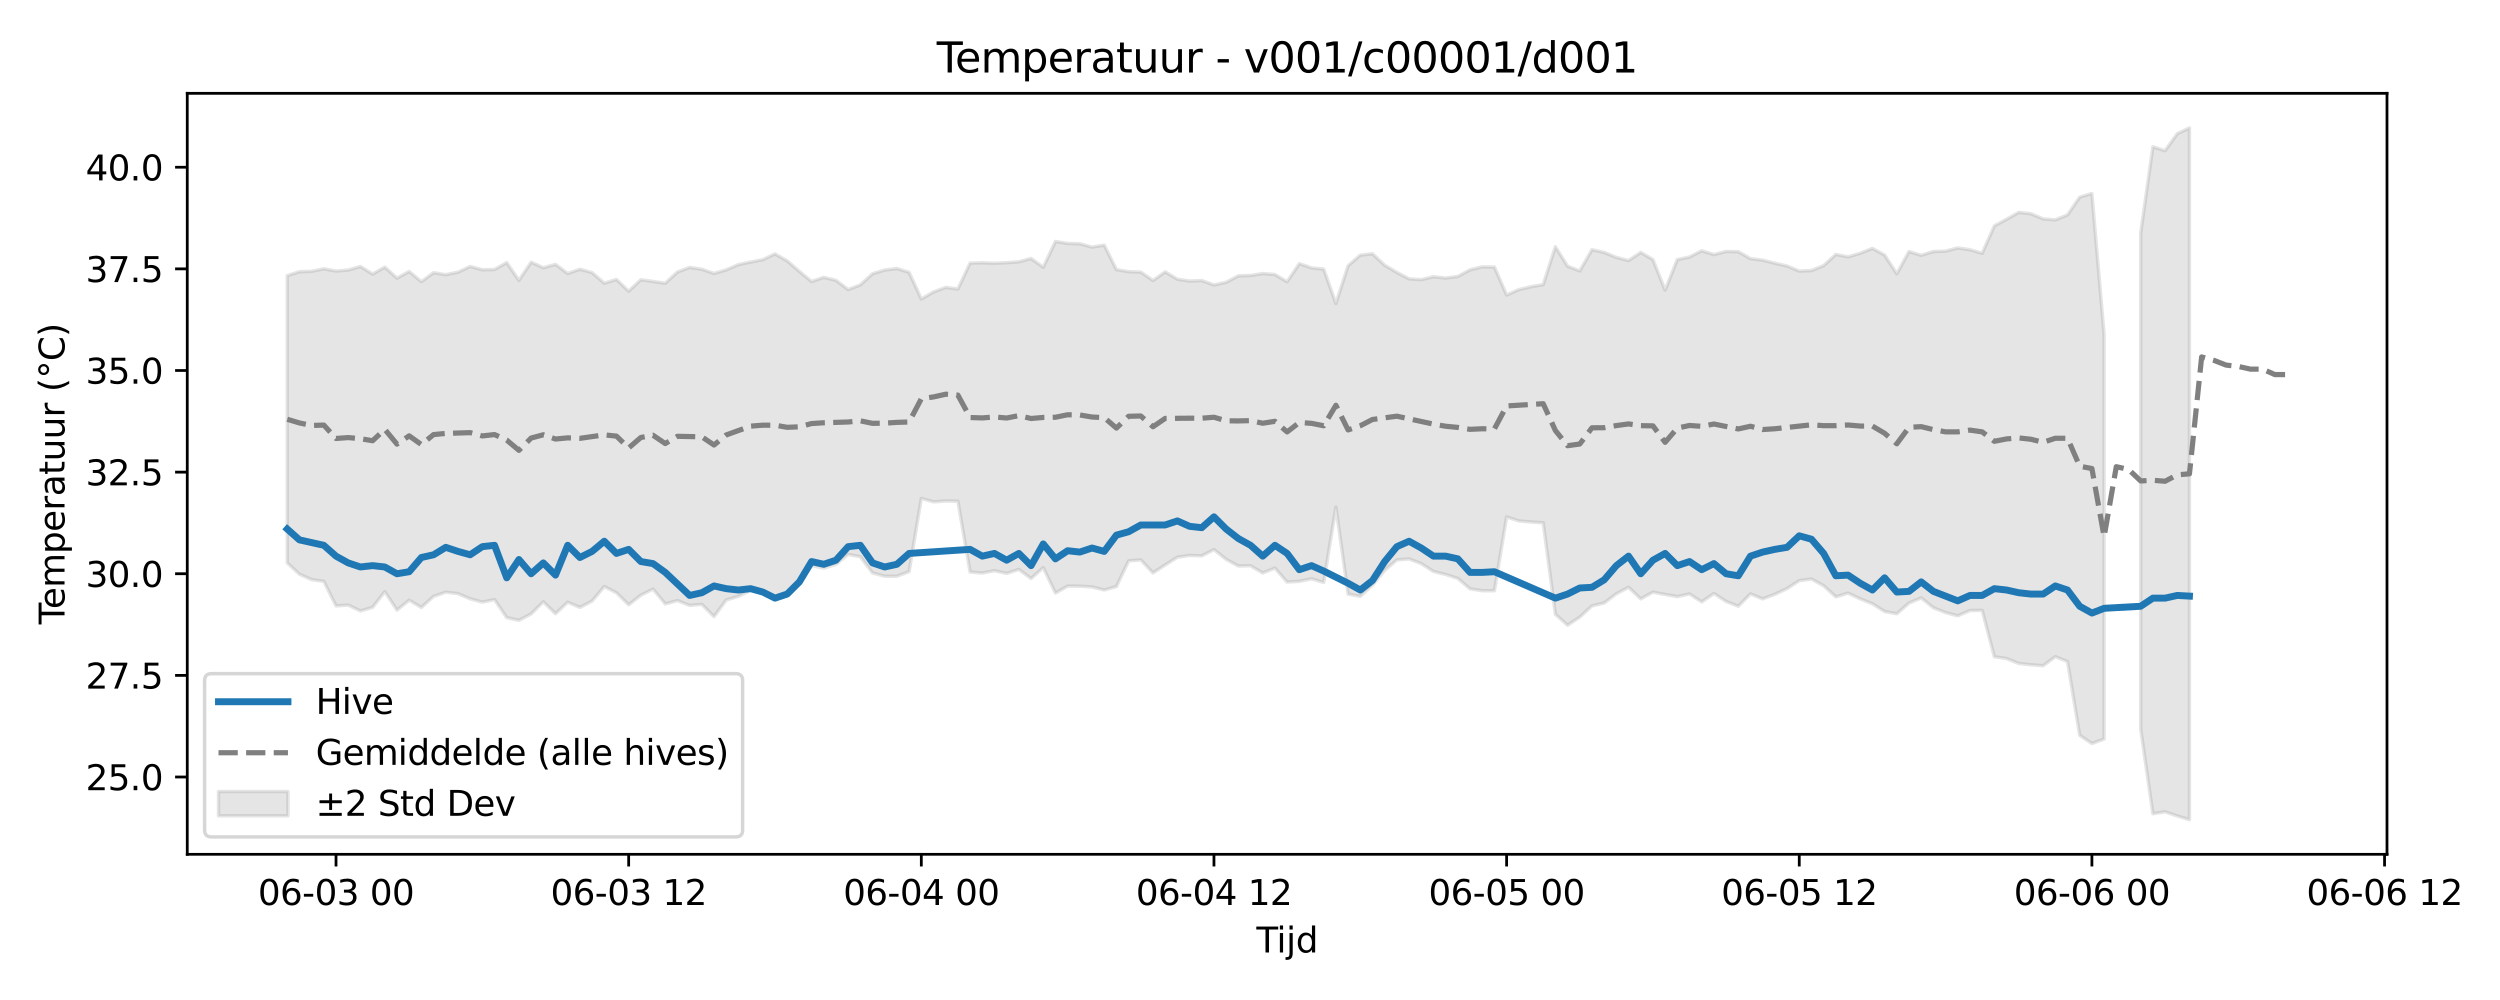 <?xml version="1.0" encoding="utf-8" standalone="no"?>
<!DOCTYPE svg PUBLIC "-//W3C//DTD SVG 1.1//EN"
  "http://www.w3.org/Graphics/SVG/1.1/DTD/svg11.dtd">
<svg xmlns:xlink="http://www.w3.org/1999/xlink" width="720pt" height="288pt" viewBox="0 0 720 288" xmlns="http://www.w3.org/2000/svg" version="1.1">
 <defs>
  <style type="text/css">*{stroke-linejoin: round; stroke-linecap: butt}</style>
 </defs>
 <g id="figure_1">
  <g id="patch_1">
   <path d="M 0 288 
L 720 288 
L 720 0 
L 0 0 
z
" style="fill: #ffffff"/>
  </g>
  <g id="axes_1">
   <g id="patch_2">
    <path d="M 53.93 246.04 
L 687.454 246.04 
L 687.454 26.88 
L 53.93 26.88 
z
" style="fill: #ffffff"/>
   </g>
   <g id="FillBetweenPolyCollection_1">
    <path d="M 82.727 79.398 
L 82.727 162.106 
L 86.238 165.368 
L 89.75 166.929 
L 93.262 167.437 
L 96.774 174.499 
L 100.285 174.27 
L 103.797 175.945 
L 107.309 174.919 
L 110.821 170.383 
L 114.332 175.702 
L 117.844 172.853 
L 121.356 174.95 
L 124.868 171.771 
L 128.38 170.541 
L 131.891 170.964 
L 135.403 172.455 
L 138.915 173.404 
L 142.427 172.696 
L 145.938 177.861 
L 149.45 178.654 
L 152.962 176.81 
L 156.474 173.317 
L 159.986 176.737 
L 163.497 173.439 
L 167.009 174.935 
L 170.521 173.1 
L 174.033 168.918 
L 177.544 170.716 
L 181.056 174.167 
L 184.568 171.412 
L 188.08 169.651 
L 191.591 173.916 
L 195.103 172.97 
L 198.615 174.353 
L 202.127 174.057 
L 205.639 177.582 
L 209.15 172.81 
L 212.662 171.764 
L 216.174 169.992 
L 219.686 170.111 
L 223.197 171.783 
L 226.709 170.996 
L 230.221 167.679 
L 233.733 162.89 
L 237.244 163.622 
L 240.756 162.551 
L 244.268 159.661 
L 247.78 160.342 
L 251.292 165.002 
L 254.803 165.967 
L 258.315 165.954 
L 261.827 164.619 
L 265.339 143.551 
L 268.85 144.541 
L 272.362 144.288 
L 275.874 144.356 
L 279.386 164.732 
L 282.898 165.038 
L 286.409 164.368 
L 289.921 165.126 
L 293.433 163.994 
L 296.945 166.619 
L 300.456 163.475 
L 303.968 170.79 
L 307.48 168.799 
L 310.992 168.824 
L 314.503 169.041 
L 318.015 169.928 
L 321.527 168.927 
L 325.039 161.534 
L 328.551 161.254 
L 332.062 164.996 
L 335.574 162.705 
L 339.086 160.479 
L 342.598 159.956 
L 346.109 160.092 
L 349.621 158.277 
L 353.133 161.092 
L 356.645 163.012 
L 360.156 162.944 
L 363.668 165.016 
L 367.18 163.616 
L 370.692 167.64 
L 374.204 167.416 
L 377.715 166.693 
L 381.227 167.738 
L 384.739 146.035 
L 388.251 171.09 
L 391.762 171.758 
L 395.274 168.528 
L 398.786 164.278 
L 402.298 161.251 
L 405.81 160.983 
L 409.321 162.309 
L 412.833 164.586 
L 416.345 165.451 
L 419.857 166.574 
L 423.368 169.591 
L 426.88 170.123 
L 430.392 170.122 
L 433.904 148.866 
L 437.415 150.023 
L 440.927 150.341 
L 444.439 150.563 
L 447.951 176.918 
L 451.463 180.057 
L 454.974 177.716 
L 458.486 174.497 
L 461.998 173.659 
L 465.51 170.998 
L 469.021 169.135 
L 472.533 172.477 
L 476.045 170.532 
L 479.557 171.21 
L 483.069 171.825 
L 486.58 171.045 
L 490.092 173.351 
L 493.604 170.92 
L 497.116 173.212 
L 500.627 174.594 
L 504.139 171.032 
L 507.651 172.489 
L 511.163 171.15 
L 514.674 169.515 
L 518.186 167.227 
L 521.698 166.762 
L 525.21 168.683 
L 528.722 171.899 
L 532.233 170.808 
L 535.745 172.469 
L 539.257 173.873 
L 542.769 176.106 
L 546.28 176.761 
L 549.792 173.678 
L 553.304 172.205 
L 556.816 175.031 
L 560.327 176.423 
L 563.839 177.352 
L 567.351 175.829 
L 570.863 175.792 
L 574.375 189.144 
L 577.886 189.661 
L 581.398 191.069 
L 584.91 191.456 
L 588.422 191.727 
L 591.933 189.113 
L 595.445 190.537 
L 598.957 211.773 
L 602.469 214.134 
L 605.981 212.832 
L 605.981 96.381 
L 605.981 96.381 
L 602.469 55.729 
L 598.957 56.789 
L 595.445 61.895 
L 591.933 63.318 
L 588.422 63.047 
L 584.91 61.561 
L 581.398 61.168 
L 577.886 63.161 
L 574.375 65.044 
L 570.863 72.96 
L 567.351 71.919 
L 563.839 71.4 
L 560.327 72.329 
L 556.816 72.438 
L 553.304 73.536 
L 549.792 72.454 
L 546.28 78.858 
L 542.769 73.464 
L 539.257 71.534 
L 535.745 72.939 
L 532.233 73.986 
L 528.722 73.285 
L 525.21 76.501 
L 521.698 77.921 
L 518.186 78.069 
L 514.674 76.617 
L 511.163 75.818 
L 507.651 74.925 
L 504.139 74.487 
L 500.627 72.485 
L 497.116 72.418 
L 493.604 73.317 
L 490.092 72.224 
L 486.58 74.028 
L 483.069 74.752 
L 479.557 83.563 
L 476.045 74.764 
L 472.533 72.707 
L 469.021 75.046 
L 465.51 74.13 
L 461.998 72.696 
L 458.486 71.914 
L 454.974 78.033 
L 451.463 76.668 
L 447.951 71.054 
L 444.439 81.966 
L 440.927 82.578 
L 437.415 83.416 
L 433.904 84.964 
L 430.392 76.902 
L 426.88 76.845 
L 423.368 77.712 
L 419.857 79.614 
L 416.345 80.068 
L 412.833 79.706 
L 409.321 80.534 
L 405.81 80.299 
L 402.298 78.47 
L 398.786 76.39 
L 395.274 73.088 
L 391.762 73.482 
L 388.251 76.547 
L 384.739 87.405 
L 381.227 77.502 
L 377.715 77.153 
L 374.204 75.928 
L 370.692 81.15 
L 367.18 79.06 
L 363.668 78.775 
L 360.156 79.341 
L 356.645 79.441 
L 353.133 81.305 
L 349.621 82.057 
L 346.109 80.8 
L 342.598 80.936 
L 339.086 80.412 
L 335.574 78.298 
L 332.062 80.801 
L 328.551 78.355 
L 325.039 78.243 
L 321.527 77.651 
L 318.015 70.601 
L 314.503 71.163 
L 310.992 70.209 
L 307.48 70.104 
L 303.968 69.544 
L 300.456 76.97 
L 296.945 74.44 
L 293.433 75.392 
L 289.921 75.654 
L 286.409 75.799 
L 282.898 75.686 
L 279.386 75.769 
L 275.874 83.23 
L 272.362 82.777 
L 268.85 84.085 
L 265.339 86.116 
L 261.827 78.447 
L 258.315 77.334 
L 254.803 77.767 
L 251.292 78.844 
L 247.78 82.055 
L 244.268 83.405 
L 240.756 80.737 
L 237.244 79.889 
L 233.733 81.068 
L 230.221 78.174 
L 226.709 75.136 
L 223.197 73.123 
L 219.686 74.795 
L 216.174 75.471 
L 212.662 76.207 
L 209.15 77.726 
L 205.639 78.752 
L 202.127 77.538 
L 198.615 77.019 
L 195.103 78.347 
L 191.591 81.573 
L 188.08 81.053 
L 184.568 80.574 
L 181.056 83.858 
L 177.544 80.489 
L 174.033 81.563 
L 170.521 78.496 
L 167.009 77.552 
L 163.497 78.77 
L 159.986 76.14 
L 156.474 77.107 
L 152.962 75.51 
L 149.45 80.737 
L 145.938 75.63 
L 142.427 77.617 
L 138.915 77.69 
L 135.403 76.743 
L 131.891 78.401 
L 128.38 79.103 
L 124.868 78.542 
L 121.356 81.124 
L 117.844 78.185 
L 114.332 80.112 
L 110.821 76.919 
L 107.309 78.943 
L 103.797 76.747 
L 100.285 77.771 
L 96.774 78.062 
L 93.262 77.413 
L 89.75 78.144 
L 86.238 78.255 
L 82.727 79.398 
z
" clip-path="url(#p75948bb910)" style="fill: #808080; fill-opacity: 0.2; stroke: #808080; stroke-opacity: 0.2"/>
    <path d="M 616.516 67.08 
L 616.516 209.938 
L 620.028 234.345 
L 623.539 233.809 
L 627.051 234.991 
L 630.563 236.078 
L 630.563 36.842 
L 630.563 36.842 
L 627.051 38.514 
L 623.539 43.403 
L 620.028 42.283 
L 616.516 67.08 
z
" clip-path="url(#p75948bb910)" style="fill: #808080; fill-opacity: 0.2; stroke: #808080; stroke-opacity: 0.2"/>
   </g>
   <g id="matplotlib.axis_1">
    <g id="xtick_1">
     <g id="line2d_1">
      <defs>
       <path id="meafbb026c3" d="M 0 0 
L 0 3.5 
" style="stroke: #000000; stroke-width: 0.8"/>
      </defs>
      <g>
       <use xlink:href="#meafbb026c3" x="96.774" y="246.04" style="stroke: #000000; stroke-width: 0.8"/>
      </g>
     </g>
     <g id="text_1">
      <!-- 06-03 00 -->
      <g transform="translate(74.293 260.638) scale(0.1 -0.1)">
       <defs>
        <path id="DejaVuSans-30" d="M 2034 4250 
Q 1547 4250 1301 3770 
Q 1056 3291 1056 2328 
Q 1056 1369 1301 889 
Q 1547 409 2034 409 
Q 2525 409 2770 889 
Q 3016 1369 3016 2328 
Q 3016 3291 2770 3770 
Q 2525 4250 2034 4250 
z
M 2034 4750 
Q 2819 4750 3233 4129 
Q 3647 3509 3647 2328 
Q 3647 1150 3233 529 
Q 2819 -91 2034 -91 
Q 1250 -91 836 529 
Q 422 1150 422 2328 
Q 422 3509 836 4129 
Q 1250 4750 2034 4750 
z
" transform="scale(0.016)"/>
        <path id="DejaVuSans-36" d="M 2113 2584 
Q 1688 2584 1439 2293 
Q 1191 2003 1191 1497 
Q 1191 994 1439 701 
Q 1688 409 2113 409 
Q 2538 409 2786 701 
Q 3034 994 3034 1497 
Q 3034 2003 2786 2293 
Q 2538 2584 2113 2584 
z
M 3366 4563 
L 3366 3988 
Q 3128 4100 2886 4159 
Q 2644 4219 2406 4219 
Q 1781 4219 1451 3797 
Q 1122 3375 1075 2522 
Q 1259 2794 1537 2939 
Q 1816 3084 2150 3084 
Q 2853 3084 3261 2657 
Q 3669 2231 3669 1497 
Q 3669 778 3244 343 
Q 2819 -91 2113 -91 
Q 1303 -91 875 529 
Q 447 1150 447 2328 
Q 447 3434 972 4092 
Q 1497 4750 2381 4750 
Q 2619 4750 2861 4703 
Q 3103 4656 3366 4563 
z
" transform="scale(0.016)"/>
        <path id="DejaVuSans-2d" d="M 313 2009 
L 1997 2009 
L 1997 1497 
L 313 1497 
L 313 2009 
z
" transform="scale(0.016)"/>
        <path id="DejaVuSans-33" d="M 2597 2516 
Q 3050 2419 3304 2112 
Q 3559 1806 3559 1356 
Q 3559 666 3084 287 
Q 2609 -91 1734 -91 
Q 1441 -91 1130 -33 
Q 819 25 488 141 
L 488 750 
Q 750 597 1062 519 
Q 1375 441 1716 441 
Q 2309 441 2620 675 
Q 2931 909 2931 1356 
Q 2931 1769 2642 2001 
Q 2353 2234 1838 2234 
L 1294 2234 
L 1294 2753 
L 1863 2753 
Q 2328 2753 2575 2939 
Q 2822 3125 2822 3475 
Q 2822 3834 2567 4026 
Q 2313 4219 1838 4219 
Q 1578 4219 1281 4162 
Q 984 4106 628 3988 
L 628 4550 
Q 988 4650 1302 4700 
Q 1616 4750 1894 4750 
Q 2613 4750 3031 4423 
Q 3450 4097 3450 3541 
Q 3450 3153 3228 2886 
Q 3006 2619 2597 2516 
z
" transform="scale(0.016)"/>
        <path id="DejaVuSans-20" transform="scale(0.016)"/>
       </defs>
       <use xlink:href="#DejaVuSans-30"/>
       <use xlink:href="#DejaVuSans-36" transform="translate(63.623 0)"/>
       <use xlink:href="#DejaVuSans-2d" transform="translate(127.246 0)"/>
       <use xlink:href="#DejaVuSans-30" transform="translate(163.33 0)"/>
       <use xlink:href="#DejaVuSans-33" transform="translate(226.953 0)"/>
       <use xlink:href="#DejaVuSans-20" transform="translate(290.576 0)"/>
       <use xlink:href="#DejaVuSans-30" transform="translate(322.363 0)"/>
       <use xlink:href="#DejaVuSans-30" transform="translate(385.986 0)"/>
      </g>
     </g>
    </g>
    <g id="xtick_2">
     <g id="line2d_2">
      <g>
       <use xlink:href="#meafbb026c3" x="181.056" y="246.04" style="stroke: #000000; stroke-width: 0.8"/>
      </g>
     </g>
     <g id="text_2">
      <!-- 06-03 12 -->
      <g transform="translate(158.576 260.638) scale(0.1 -0.1)">
       <defs>
        <path id="DejaVuSans-31" d="M 794 531 
L 1825 531 
L 1825 4091 
L 703 3866 
L 703 4441 
L 1819 4666 
L 2450 4666 
L 2450 531 
L 3481 531 
L 3481 0 
L 794 0 
L 794 531 
z
" transform="scale(0.016)"/>
        <path id="DejaVuSans-32" d="M 1228 531 
L 3431 531 
L 3431 0 
L 469 0 
L 469 531 
Q 828 903 1448 1529 
Q 2069 2156 2228 2338 
Q 2531 2678 2651 2914 
Q 2772 3150 2772 3378 
Q 2772 3750 2511 3984 
Q 2250 4219 1831 4219 
Q 1534 4219 1204 4116 
Q 875 4013 500 3803 
L 500 4441 
Q 881 4594 1212 4672 
Q 1544 4750 1819 4750 
Q 2544 4750 2975 4387 
Q 3406 4025 3406 3419 
Q 3406 3131 3298 2873 
Q 3191 2616 2906 2266 
Q 2828 2175 2409 1742 
Q 1991 1309 1228 531 
z
" transform="scale(0.016)"/>
       </defs>
       <use xlink:href="#DejaVuSans-30"/>
       <use xlink:href="#DejaVuSans-36" transform="translate(63.623 0)"/>
       <use xlink:href="#DejaVuSans-2d" transform="translate(127.246 0)"/>
       <use xlink:href="#DejaVuSans-30" transform="translate(163.33 0)"/>
       <use xlink:href="#DejaVuSans-33" transform="translate(226.953 0)"/>
       <use xlink:href="#DejaVuSans-20" transform="translate(290.576 0)"/>
       <use xlink:href="#DejaVuSans-31" transform="translate(322.363 0)"/>
       <use xlink:href="#DejaVuSans-32" transform="translate(385.986 0)"/>
      </g>
     </g>
    </g>
    <g id="xtick_3">
     <g id="line2d_3">
      <g>
       <use xlink:href="#meafbb026c3" x="265.339" y="246.04" style="stroke: #000000; stroke-width: 0.8"/>
      </g>
     </g>
     <g id="text_3">
      <!-- 06-04 00 -->
      <g transform="translate(242.858 260.638) scale(0.1 -0.1)">
       <defs>
        <path id="DejaVuSans-34" d="M 2419 4116 
L 825 1625 
L 2419 1625 
L 2419 4116 
z
M 2253 4666 
L 3047 4666 
L 3047 1625 
L 3713 1625 
L 3713 1100 
L 3047 1100 
L 3047 0 
L 2419 0 
L 2419 1100 
L 313 1100 
L 313 1709 
L 2253 4666 
z
" transform="scale(0.016)"/>
       </defs>
       <use xlink:href="#DejaVuSans-30"/>
       <use xlink:href="#DejaVuSans-36" transform="translate(63.623 0)"/>
       <use xlink:href="#DejaVuSans-2d" transform="translate(127.246 0)"/>
       <use xlink:href="#DejaVuSans-30" transform="translate(163.33 0)"/>
       <use xlink:href="#DejaVuSans-34" transform="translate(226.953 0)"/>
       <use xlink:href="#DejaVuSans-20" transform="translate(290.576 0)"/>
       <use xlink:href="#DejaVuSans-30" transform="translate(322.363 0)"/>
       <use xlink:href="#DejaVuSans-30" transform="translate(385.986 0)"/>
      </g>
     </g>
    </g>
    <g id="xtick_4">
     <g id="line2d_4">
      <g>
       <use xlink:href="#meafbb026c3" x="349.621" y="246.04" style="stroke: #000000; stroke-width: 0.8"/>
      </g>
     </g>
     <g id="text_4">
      <!-- 06-04 12 -->
      <g transform="translate(327.141 260.638) scale(0.1 -0.1)">
       <use xlink:href="#DejaVuSans-30"/>
       <use xlink:href="#DejaVuSans-36" transform="translate(63.623 0)"/>
       <use xlink:href="#DejaVuSans-2d" transform="translate(127.246 0)"/>
       <use xlink:href="#DejaVuSans-30" transform="translate(163.33 0)"/>
       <use xlink:href="#DejaVuSans-34" transform="translate(226.953 0)"/>
       <use xlink:href="#DejaVuSans-20" transform="translate(290.576 0)"/>
       <use xlink:href="#DejaVuSans-31" transform="translate(322.363 0)"/>
       <use xlink:href="#DejaVuSans-32" transform="translate(385.986 0)"/>
      </g>
     </g>
    </g>
    <g id="xtick_5">
     <g id="line2d_5">
      <g>
       <use xlink:href="#meafbb026c3" x="433.904" y="246.04" style="stroke: #000000; stroke-width: 0.8"/>
      </g>
     </g>
     <g id="text_5">
      <!-- 06-05 00 -->
      <g transform="translate(411.423 260.638) scale(0.1 -0.1)">
       <defs>
        <path id="DejaVuSans-35" d="M 691 4666 
L 3169 4666 
L 3169 4134 
L 1269 4134 
L 1269 2991 
Q 1406 3038 1543 3061 
Q 1681 3084 1819 3084 
Q 2600 3084 3056 2656 
Q 3513 2228 3513 1497 
Q 3513 744 3044 326 
Q 2575 -91 1722 -91 
Q 1428 -91 1123 -41 
Q 819 9 494 109 
L 494 744 
Q 775 591 1075 516 
Q 1375 441 1709 441 
Q 2250 441 2565 725 
Q 2881 1009 2881 1497 
Q 2881 1984 2565 2268 
Q 2250 2553 1709 2553 
Q 1456 2553 1204 2497 
Q 953 2441 691 2322 
L 691 4666 
z
" transform="scale(0.016)"/>
       </defs>
       <use xlink:href="#DejaVuSans-30"/>
       <use xlink:href="#DejaVuSans-36" transform="translate(63.623 0)"/>
       <use xlink:href="#DejaVuSans-2d" transform="translate(127.246 0)"/>
       <use xlink:href="#DejaVuSans-30" transform="translate(163.33 0)"/>
       <use xlink:href="#DejaVuSans-35" transform="translate(226.953 0)"/>
       <use xlink:href="#DejaVuSans-20" transform="translate(290.576 0)"/>
       <use xlink:href="#DejaVuSans-30" transform="translate(322.363 0)"/>
       <use xlink:href="#DejaVuSans-30" transform="translate(385.986 0)"/>
      </g>
     </g>
    </g>
    <g id="xtick_6">
     <g id="line2d_6">
      <g>
       <use xlink:href="#meafbb026c3" x="518.186" y="246.04" style="stroke: #000000; stroke-width: 0.8"/>
      </g>
     </g>
     <g id="text_6">
      <!-- 06-05 12 -->
      <g transform="translate(495.706 260.638) scale(0.1 -0.1)">
       <use xlink:href="#DejaVuSans-30"/>
       <use xlink:href="#DejaVuSans-36" transform="translate(63.623 0)"/>
       <use xlink:href="#DejaVuSans-2d" transform="translate(127.246 0)"/>
       <use xlink:href="#DejaVuSans-30" transform="translate(163.33 0)"/>
       <use xlink:href="#DejaVuSans-35" transform="translate(226.953 0)"/>
       <use xlink:href="#DejaVuSans-20" transform="translate(290.576 0)"/>
       <use xlink:href="#DejaVuSans-31" transform="translate(322.363 0)"/>
       <use xlink:href="#DejaVuSans-32" transform="translate(385.986 0)"/>
      </g>
     </g>
    </g>
    <g id="xtick_7">
     <g id="line2d_7">
      <g>
       <use xlink:href="#meafbb026c3" x="602.469" y="246.04" style="stroke: #000000; stroke-width: 0.8"/>
      </g>
     </g>
     <g id="text_7">
      <!-- 06-06 00 -->
      <g transform="translate(579.988 260.638) scale(0.1 -0.1)">
       <use xlink:href="#DejaVuSans-30"/>
       <use xlink:href="#DejaVuSans-36" transform="translate(63.623 0)"/>
       <use xlink:href="#DejaVuSans-2d" transform="translate(127.246 0)"/>
       <use xlink:href="#DejaVuSans-30" transform="translate(163.33 0)"/>
       <use xlink:href="#DejaVuSans-36" transform="translate(226.953 0)"/>
       <use xlink:href="#DejaVuSans-20" transform="translate(290.576 0)"/>
       <use xlink:href="#DejaVuSans-30" transform="translate(322.363 0)"/>
       <use xlink:href="#DejaVuSans-30" transform="translate(385.986 0)"/>
      </g>
     </g>
    </g>
    <g id="xtick_8">
     <g id="line2d_8">
      <g>
       <use xlink:href="#meafbb026c3" x="686.751" y="246.04" style="stroke: #000000; stroke-width: 0.8"/>
      </g>
     </g>
     <g id="text_8">
      <!-- 06-06 12 -->
      <g transform="translate(664.271 260.638) scale(0.1 -0.1)">
       <use xlink:href="#DejaVuSans-30"/>
       <use xlink:href="#DejaVuSans-36" transform="translate(63.623 0)"/>
       <use xlink:href="#DejaVuSans-2d" transform="translate(127.246 0)"/>
       <use xlink:href="#DejaVuSans-30" transform="translate(163.33 0)"/>
       <use xlink:href="#DejaVuSans-36" transform="translate(226.953 0)"/>
       <use xlink:href="#DejaVuSans-20" transform="translate(290.576 0)"/>
       <use xlink:href="#DejaVuSans-31" transform="translate(322.363 0)"/>
       <use xlink:href="#DejaVuSans-32" transform="translate(385.986 0)"/>
      </g>
     </g>
    </g>
    <g id="text_9">
     <!-- Tijd -->
     <g transform="translate(361.842 274.317) scale(0.1 -0.1)">
      <defs>
       <path id="DejaVuSans-54" d="M -19 4666 
L 3928 4666 
L 3928 4134 
L 2272 4134 
L 2272 0 
L 1638 0 
L 1638 4134 
L -19 4134 
L -19 4666 
z
" transform="scale(0.016)"/>
       <path id="DejaVuSans-69" d="M 603 3500 
L 1178 3500 
L 1178 0 
L 603 0 
L 603 3500 
z
M 603 4863 
L 1178 4863 
L 1178 4134 
L 603 4134 
L 603 4863 
z
" transform="scale(0.016)"/>
       <path id="DejaVuSans-6a" d="M 603 3500 
L 1178 3500 
L 1178 -63 
Q 1178 -731 923 -1031 
Q 669 -1331 103 -1331 
L -116 -1331 
L -116 -844 
L 38 -844 
Q 366 -844 484 -692 
Q 603 -541 603 -63 
L 603 3500 
z
M 603 4863 
L 1178 4863 
L 1178 4134 
L 603 4134 
L 603 4863 
z
" transform="scale(0.016)"/>
       <path id="DejaVuSans-64" d="M 2906 2969 
L 2906 4863 
L 3481 4863 
L 3481 0 
L 2906 0 
L 2906 525 
Q 2725 213 2448 61 
Q 2172 -91 1784 -91 
Q 1150 -91 751 415 
Q 353 922 353 1747 
Q 353 2572 751 3078 
Q 1150 3584 1784 3584 
Q 2172 3584 2448 3432 
Q 2725 3281 2906 2969 
z
M 947 1747 
Q 947 1113 1208 752 
Q 1469 391 1925 391 
Q 2381 391 2643 752 
Q 2906 1113 2906 1747 
Q 2906 2381 2643 2742 
Q 2381 3103 1925 3103 
Q 1469 3103 1208 2742 
Q 947 2381 947 1747 
z
" transform="scale(0.016)"/>
      </defs>
      <use xlink:href="#DejaVuSans-54"/>
      <use xlink:href="#DejaVuSans-69" transform="translate(57.959 0)"/>
      <use xlink:href="#DejaVuSans-6a" transform="translate(85.742 0)"/>
      <use xlink:href="#DejaVuSans-64" transform="translate(113.525 0)"/>
     </g>
    </g>
   </g>
   <g id="matplotlib.axis_2">
    <g id="ytick_1">
     <g id="line2d_9">
      <defs>
       <path id="m2bd508d8d6" d="M 0 0 
L -3.5 0 
" style="stroke: #000000; stroke-width: 0.8"/>
      </defs>
      <g>
       <use xlink:href="#m2bd508d8d6" x="53.93" y="223.779" style="stroke: #000000; stroke-width: 0.8"/>
      </g>
     </g>
     <g id="text_10">
      <!-- 25.0 -->
      <g transform="translate(24.664 227.578) scale(0.1 -0.1)">
       <defs>
        <path id="DejaVuSans-2e" d="M 684 794 
L 1344 794 
L 1344 0 
L 684 0 
L 684 794 
z
" transform="scale(0.016)"/>
       </defs>
       <use xlink:href="#DejaVuSans-32"/>
       <use xlink:href="#DejaVuSans-35" transform="translate(63.623 0)"/>
       <use xlink:href="#DejaVuSans-2e" transform="translate(127.246 0)"/>
       <use xlink:href="#DejaVuSans-30" transform="translate(159.033 0)"/>
      </g>
     </g>
    </g>
    <g id="ytick_2">
     <g id="line2d_10">
      <g>
       <use xlink:href="#m2bd508d8d6" x="53.93" y="194.51" style="stroke: #000000; stroke-width: 0.8"/>
      </g>
     </g>
     <g id="text_11">
      <!-- 27.5 -->
      <g transform="translate(24.664 198.309) scale(0.1 -0.1)">
       <defs>
        <path id="DejaVuSans-37" d="M 525 4666 
L 3525 4666 
L 3525 4397 
L 1831 0 
L 1172 0 
L 2766 4134 
L 525 4134 
L 525 4666 
z
" transform="scale(0.016)"/>
       </defs>
       <use xlink:href="#DejaVuSans-32"/>
       <use xlink:href="#DejaVuSans-37" transform="translate(63.623 0)"/>
       <use xlink:href="#DejaVuSans-2e" transform="translate(127.246 0)"/>
       <use xlink:href="#DejaVuSans-35" transform="translate(159.033 0)"/>
      </g>
     </g>
    </g>
    <g id="ytick_3">
     <g id="line2d_11">
      <g>
       <use xlink:href="#m2bd508d8d6" x="53.93" y="165.241" style="stroke: #000000; stroke-width: 0.8"/>
      </g>
     </g>
     <g id="text_12">
      <!-- 30.0 -->
      <g transform="translate(24.664 169.04) scale(0.1 -0.1)">
       <use xlink:href="#DejaVuSans-33"/>
       <use xlink:href="#DejaVuSans-30" transform="translate(63.623 0)"/>
       <use xlink:href="#DejaVuSans-2e" transform="translate(127.246 0)"/>
       <use xlink:href="#DejaVuSans-30" transform="translate(159.033 0)"/>
      </g>
     </g>
    </g>
    <g id="ytick_4">
     <g id="line2d_12">
      <g>
       <use xlink:href="#m2bd508d8d6" x="53.93" y="135.972" style="stroke: #000000; stroke-width: 0.8"/>
      </g>
     </g>
     <g id="text_13">
      <!-- 32.5 -->
      <g transform="translate(24.664 139.771) scale(0.1 -0.1)">
       <use xlink:href="#DejaVuSans-33"/>
       <use xlink:href="#DejaVuSans-32" transform="translate(63.623 0)"/>
       <use xlink:href="#DejaVuSans-2e" transform="translate(127.246 0)"/>
       <use xlink:href="#DejaVuSans-35" transform="translate(159.033 0)"/>
      </g>
     </g>
    </g>
    <g id="ytick_5">
     <g id="line2d_13">
      <g>
       <use xlink:href="#m2bd508d8d6" x="53.93" y="106.703" style="stroke: #000000; stroke-width: 0.8"/>
      </g>
     </g>
     <g id="text_14">
      <!-- 35.0 -->
      <g transform="translate(24.664 110.502) scale(0.1 -0.1)">
       <use xlink:href="#DejaVuSans-33"/>
       <use xlink:href="#DejaVuSans-35" transform="translate(63.623 0)"/>
       <use xlink:href="#DejaVuSans-2e" transform="translate(127.246 0)"/>
       <use xlink:href="#DejaVuSans-30" transform="translate(159.033 0)"/>
      </g>
     </g>
    </g>
    <g id="ytick_6">
     <g id="line2d_14">
      <g>
       <use xlink:href="#m2bd508d8d6" x="53.93" y="77.434" style="stroke: #000000; stroke-width: 0.8"/>
      </g>
     </g>
     <g id="text_15">
      <!-- 37.5 -->
      <g transform="translate(24.664 81.233) scale(0.1 -0.1)">
       <use xlink:href="#DejaVuSans-33"/>
       <use xlink:href="#DejaVuSans-37" transform="translate(63.623 0)"/>
       <use xlink:href="#DejaVuSans-2e" transform="translate(127.246 0)"/>
       <use xlink:href="#DejaVuSans-35" transform="translate(159.033 0)"/>
      </g>
     </g>
    </g>
    <g id="ytick_7">
     <g id="line2d_15">
      <g>
       <use xlink:href="#m2bd508d8d6" x="53.93" y="48.165" style="stroke: #000000; stroke-width: 0.8"/>
      </g>
     </g>
     <g id="text_16">
      <!-- 40.0 -->
      <g transform="translate(24.664 51.964) scale(0.1 -0.1)">
       <use xlink:href="#DejaVuSans-34"/>
       <use xlink:href="#DejaVuSans-30" transform="translate(63.623 0)"/>
       <use xlink:href="#DejaVuSans-2e" transform="translate(127.246 0)"/>
       <use xlink:href="#DejaVuSans-30" transform="translate(159.033 0)"/>
      </g>
     </g>
    </g>
    <g id="text_17">
     <!-- Temperatuur (°C) -->
     <g transform="translate(18.585 179.816) rotate(-90) scale(0.1 -0.1)">
      <defs>
       <path id="DejaVuSans-65" d="M 3597 1894 
L 3597 1613 
L 953 1613 
Q 991 1019 1311 708 
Q 1631 397 2203 397 
Q 2534 397 2845 478 
Q 3156 559 3463 722 
L 3463 178 
Q 3153 47 2828 -22 
Q 2503 -91 2169 -91 
Q 1331 -91 842 396 
Q 353 884 353 1716 
Q 353 2575 817 3079 
Q 1281 3584 2069 3584 
Q 2775 3584 3186 3129 
Q 3597 2675 3597 1894 
z
M 3022 2063 
Q 3016 2534 2758 2815 
Q 2500 3097 2075 3097 
Q 1594 3097 1305 2825 
Q 1016 2553 972 2059 
L 3022 2063 
z
" transform="scale(0.016)"/>
       <path id="DejaVuSans-6d" d="M 3328 2828 
Q 3544 3216 3844 3400 
Q 4144 3584 4550 3584 
Q 5097 3584 5394 3201 
Q 5691 2819 5691 2113 
L 5691 0 
L 5113 0 
L 5113 2094 
Q 5113 2597 4934 2840 
Q 4756 3084 4391 3084 
Q 3944 3084 3684 2787 
Q 3425 2491 3425 1978 
L 3425 0 
L 2847 0 
L 2847 2094 
Q 2847 2600 2669 2842 
Q 2491 3084 2119 3084 
Q 1678 3084 1418 2786 
Q 1159 2488 1159 1978 
L 1159 0 
L 581 0 
L 581 3500 
L 1159 3500 
L 1159 2956 
Q 1356 3278 1631 3431 
Q 1906 3584 2284 3584 
Q 2666 3584 2933 3390 
Q 3200 3197 3328 2828 
z
" transform="scale(0.016)"/>
       <path id="DejaVuSans-70" d="M 1159 525 
L 1159 -1331 
L 581 -1331 
L 581 3500 
L 1159 3500 
L 1159 2969 
Q 1341 3281 1617 3432 
Q 1894 3584 2278 3584 
Q 2916 3584 3314 3078 
Q 3713 2572 3713 1747 
Q 3713 922 3314 415 
Q 2916 -91 2278 -91 
Q 1894 -91 1617 61 
Q 1341 213 1159 525 
z
M 3116 1747 
Q 3116 2381 2855 2742 
Q 2594 3103 2138 3103 
Q 1681 3103 1420 2742 
Q 1159 2381 1159 1747 
Q 1159 1113 1420 752 
Q 1681 391 2138 391 
Q 2594 391 2855 752 
Q 3116 1113 3116 1747 
z
" transform="scale(0.016)"/>
       <path id="DejaVuSans-72" d="M 2631 2963 
Q 2534 3019 2420 3045 
Q 2306 3072 2169 3072 
Q 1681 3072 1420 2755 
Q 1159 2438 1159 1844 
L 1159 0 
L 581 0 
L 581 3500 
L 1159 3500 
L 1159 2956 
Q 1341 3275 1631 3429 
Q 1922 3584 2338 3584 
Q 2397 3584 2469 3576 
Q 2541 3569 2628 3553 
L 2631 2963 
z
" transform="scale(0.016)"/>
       <path id="DejaVuSans-61" d="M 2194 1759 
Q 1497 1759 1228 1600 
Q 959 1441 959 1056 
Q 959 750 1161 570 
Q 1363 391 1709 391 
Q 2188 391 2477 730 
Q 2766 1069 2766 1631 
L 2766 1759 
L 2194 1759 
z
M 3341 1997 
L 3341 0 
L 2766 0 
L 2766 531 
Q 2569 213 2275 61 
Q 1981 -91 1556 -91 
Q 1019 -91 701 211 
Q 384 513 384 1019 
Q 384 1609 779 1909 
Q 1175 2209 1959 2209 
L 2766 2209 
L 2766 2266 
Q 2766 2663 2505 2880 
Q 2244 3097 1772 3097 
Q 1472 3097 1187 3025 
Q 903 2953 641 2809 
L 641 3341 
Q 956 3463 1253 3523 
Q 1550 3584 1831 3584 
Q 2591 3584 2966 3190 
Q 3341 2797 3341 1997 
z
" transform="scale(0.016)"/>
       <path id="DejaVuSans-74" d="M 1172 4494 
L 1172 3500 
L 2356 3500 
L 2356 3053 
L 1172 3053 
L 1172 1153 
Q 1172 725 1289 603 
Q 1406 481 1766 481 
L 2356 481 
L 2356 0 
L 1766 0 
Q 1100 0 847 248 
Q 594 497 594 1153 
L 594 3053 
L 172 3053 
L 172 3500 
L 594 3500 
L 594 4494 
L 1172 4494 
z
" transform="scale(0.016)"/>
       <path id="DejaVuSans-75" d="M 544 1381 
L 544 3500 
L 1119 3500 
L 1119 1403 
Q 1119 906 1312 657 
Q 1506 409 1894 409 
Q 2359 409 2629 706 
Q 2900 1003 2900 1516 
L 2900 3500 
L 3475 3500 
L 3475 0 
L 2900 0 
L 2900 538 
Q 2691 219 2414 64 
Q 2138 -91 1772 -91 
Q 1169 -91 856 284 
Q 544 659 544 1381 
z
M 1991 3584 
L 1991 3584 
z
" transform="scale(0.016)"/>
       <path id="DejaVuSans-28" d="M 1984 4856 
Q 1566 4138 1362 3434 
Q 1159 2731 1159 2009 
Q 1159 1288 1364 580 
Q 1569 -128 1984 -844 
L 1484 -844 
Q 1016 -109 783 600 
Q 550 1309 550 2009 
Q 550 2706 781 3412 
Q 1013 4119 1484 4856 
L 1984 4856 
z
" transform="scale(0.016)"/>
       <path id="DejaVuSans-b0" d="M 1600 4347 
Q 1350 4347 1178 4173 
Q 1006 4000 1006 3750 
Q 1006 3503 1178 3333 
Q 1350 3163 1600 3163 
Q 1850 3163 2022 3333 
Q 2194 3503 2194 3750 
Q 2194 3997 2020 4172 
Q 1847 4347 1600 4347 
z
M 1600 4750 
Q 1800 4750 1984 4673 
Q 2169 4597 2303 4453 
Q 2447 4313 2519 4134 
Q 2591 3956 2591 3750 
Q 2591 3338 2302 3052 
Q 2013 2766 1594 2766 
Q 1172 2766 890 3047 
Q 609 3328 609 3750 
Q 609 4169 896 4459 
Q 1184 4750 1600 4750 
z
" transform="scale(0.016)"/>
       <path id="DejaVuSans-43" d="M 4122 4306 
L 4122 3641 
Q 3803 3938 3442 4084 
Q 3081 4231 2675 4231 
Q 1875 4231 1450 3742 
Q 1025 3253 1025 2328 
Q 1025 1406 1450 917 
Q 1875 428 2675 428 
Q 3081 428 3442 575 
Q 3803 722 4122 1019 
L 4122 359 
Q 3791 134 3420 21 
Q 3050 -91 2638 -91 
Q 1578 -91 968 557 
Q 359 1206 359 2328 
Q 359 3453 968 4101 
Q 1578 4750 2638 4750 
Q 3056 4750 3426 4639 
Q 3797 4528 4122 4306 
z
" transform="scale(0.016)"/>
       <path id="DejaVuSans-29" d="M 513 4856 
L 1013 4856 
Q 1481 4119 1714 3412 
Q 1947 2706 1947 2009 
Q 1947 1309 1714 600 
Q 1481 -109 1013 -844 
L 513 -844 
Q 928 -128 1133 580 
Q 1338 1288 1338 2009 
Q 1338 2731 1133 3434 
Q 928 4138 513 4856 
z
" transform="scale(0.016)"/>
      </defs>
      <use xlink:href="#DejaVuSans-54"/>
      <use xlink:href="#DejaVuSans-65" transform="translate(44.084 0)"/>
      <use xlink:href="#DejaVuSans-6d" transform="translate(105.607 0)"/>
      <use xlink:href="#DejaVuSans-70" transform="translate(203.02 0)"/>
      <use xlink:href="#DejaVuSans-65" transform="translate(266.496 0)"/>
      <use xlink:href="#DejaVuSans-72" transform="translate(328.02 0)"/>
      <use xlink:href="#DejaVuSans-61" transform="translate(369.133 0)"/>
      <use xlink:href="#DejaVuSans-74" transform="translate(430.412 0)"/>
      <use xlink:href="#DejaVuSans-75" transform="translate(469.621 0)"/>
      <use xlink:href="#DejaVuSans-75" transform="translate(533 0)"/>
      <use xlink:href="#DejaVuSans-72" transform="translate(596.379 0)"/>
      <use xlink:href="#DejaVuSans-20" transform="translate(637.492 0)"/>
      <use xlink:href="#DejaVuSans-28" transform="translate(669.279 0)"/>
      <use xlink:href="#DejaVuSans-b0" transform="translate(708.293 0)"/>
      <use xlink:href="#DejaVuSans-43" transform="translate(758.293 0)"/>
      <use xlink:href="#DejaVuSans-29" transform="translate(828.117 0)"/>
     </g>
    </g>
   </g>
   <g id="line2d_16">
    <path d="M 82.727 152.363 
L 86.238 155.485 
L 93.262 157.046 
L 96.774 160.168 
L 100.285 162.119 
L 103.797 163.29 
L 107.309 162.9 
L 110.821 163.29 
L 114.332 165.241 
L 117.844 164.656 
L 121.356 160.558 
L 124.868 159.778 
L 128.38 157.631 
L 131.891 158.802 
L 135.403 159.778 
L 138.915 157.436 
L 142.427 157.046 
L 145.938 166.412 
L 149.45 161.144 
L 152.962 165.241 
L 156.474 162.119 
L 159.986 165.631 
L 163.497 157.046 
L 167.009 160.558 
L 170.521 158.802 
L 174.033 155.875 
L 177.544 159.387 
L 181.056 158.217 
L 184.568 161.729 
L 188.08 162.314 
L 191.591 164.851 
L 198.615 171.485 
L 202.127 170.705 
L 205.639 168.753 
L 209.15 169.534 
L 212.662 169.924 
L 216.174 169.534 
L 219.686 170.51 
L 223.197 172.266 
L 226.709 171.095 
L 230.221 167.583 
L 233.733 161.729 
L 237.244 162.509 
L 240.756 161.339 
L 244.268 157.436 
L 247.78 157.046 
L 251.292 162.119 
L 254.803 163.29 
L 258.315 162.509 
L 261.827 159.387 
L 279.386 158.217 
L 282.898 160.168 
L 286.409 159.387 
L 289.921 161.339 
L 293.433 159.387 
L 296.945 162.9 
L 300.456 156.656 
L 303.968 160.948 
L 307.48 158.607 
L 310.992 158.997 
L 314.503 157.826 
L 318.015 158.802 
L 321.527 154.119 
L 325.039 153.143 
L 328.551 151.192 
L 335.574 151.192 
L 339.086 150.021 
L 342.598 151.582 
L 346.109 151.973 
L 349.621 148.851 
L 353.133 152.363 
L 356.645 155.095 
L 360.156 157.046 
L 363.668 160.168 
L 367.18 157.046 
L 370.692 159.387 
L 374.204 164.07 
L 377.715 162.9 
L 381.227 164.461 
L 388.251 167.973 
L 391.762 169.924 
L 395.274 167.192 
L 398.786 161.729 
L 402.298 157.436 
L 405.81 155.875 
L 409.321 157.826 
L 412.833 160.168 
L 416.345 160.168 
L 419.857 160.948 
L 423.368 164.851 
L 426.88 164.851 
L 430.392 164.656 
L 447.951 172.266 
L 451.463 171.095 
L 454.974 169.339 
L 458.486 169.144 
L 461.998 166.997 
L 465.51 162.9 
L 469.021 160.168 
L 472.533 165.241 
L 476.045 161.339 
L 479.557 159.387 
L 483.069 162.9 
L 486.58 161.729 
L 490.092 164.07 
L 493.604 162.314 
L 497.116 165.241 
L 500.627 165.827 
L 504.139 160.168 
L 507.651 158.997 
L 511.163 158.217 
L 514.674 157.631 
L 518.186 154.314 
L 521.698 155.29 
L 525.21 159.387 
L 528.722 165.827 
L 532.233 165.631 
L 535.745 167.973 
L 539.257 169.924 
L 542.769 166.412 
L 546.28 170.51 
L 549.792 170.314 
L 553.304 167.583 
L 556.816 170.314 
L 563.839 173.046 
L 567.351 171.485 
L 570.863 171.485 
L 574.375 169.534 
L 577.886 169.924 
L 581.398 170.705 
L 584.91 171.095 
L 588.422 171.095 
L 591.933 168.753 
L 595.445 169.924 
L 598.957 174.607 
L 602.469 176.559 
L 605.981 175.193 
L 616.516 174.607 
L 620.028 172.266 
L 623.539 172.266 
L 627.051 171.485 
L 630.563 171.68 
L 630.563 171.68 
" clip-path="url(#p75948bb910)" style="fill: none; stroke: #1f77b4; stroke-width: 2; stroke-linecap: square"/>
   </g>
   <g id="line2d_17">
    <path d="M 82.727 120.752 
L 86.238 121.812 
L 89.75 122.536 
L 93.262 122.425 
L 96.774 126.281 
L 100.285 126.021 
L 103.797 126.346 
L 107.309 126.931 
L 110.821 123.651 
L 114.332 127.907 
L 117.844 125.519 
L 121.356 128.037 
L 124.868 125.157 
L 128.38 124.822 
L 135.403 124.599 
L 138.915 125.547 
L 142.427 125.157 
L 145.938 126.745 
L 149.45 129.696 
L 152.962 126.16 
L 156.474 125.212 
L 159.986 126.439 
L 163.497 126.104 
L 167.009 126.244 
L 174.033 125.24 
L 177.544 125.603 
L 181.056 129.013 
L 184.568 125.993 
L 188.08 125.352 
L 191.591 127.744 
L 195.103 125.658 
L 202.127 125.798 
L 205.639 128.167 
L 209.15 125.268 
L 216.174 122.731 
L 219.686 122.453 
L 223.197 122.453 
L 226.709 123.066 
L 230.221 122.927 
L 233.733 121.979 
L 237.244 121.756 
L 244.268 121.533 
L 247.78 121.198 
L 251.292 121.923 
L 254.803 121.867 
L 258.315 121.644 
L 261.827 121.533 
L 265.339 114.833 
L 268.85 114.313 
L 272.362 113.533 
L 275.874 113.793 
L 279.386 120.251 
L 282.898 120.362 
L 286.409 120.083 
L 289.921 120.39 
L 293.433 119.693 
L 296.945 120.529 
L 300.456 120.223 
L 303.968 120.167 
L 307.48 119.451 
L 310.992 119.517 
L 314.503 120.102 
L 318.015 120.264 
L 321.527 123.289 
L 325.039 119.888 
L 328.551 119.805 
L 332.062 122.899 
L 335.574 120.501 
L 342.598 120.446 
L 346.109 120.446 
L 349.621 120.167 
L 353.133 121.198 
L 356.645 121.226 
L 360.156 121.143 
L 363.668 121.895 
L 367.18 121.338 
L 370.692 124.395 
L 374.204 121.672 
L 377.715 121.923 
L 381.227 122.62 
L 384.739 116.72 
L 388.251 123.819 
L 391.762 122.62 
L 395.274 120.808 
L 402.298 119.86 
L 412.833 122.146 
L 416.345 122.759 
L 419.857 123.094 
L 423.368 123.651 
L 426.88 123.484 
L 430.392 123.512 
L 433.904 116.915 
L 444.439 116.264 
L 447.951 123.986 
L 451.463 128.362 
L 454.974 127.874 
L 458.486 123.205 
L 461.998 123.177 
L 465.51 122.564 
L 469.021 122.09 
L 472.533 122.592 
L 476.045 122.648 
L 479.557 127.387 
L 483.069 123.289 
L 486.58 122.536 
L 490.092 122.787 
L 493.604 122.118 
L 500.627 123.54 
L 504.139 122.759 
L 507.651 123.707 
L 511.163 123.484 
L 521.698 122.341 
L 525.21 122.592 
L 528.722 122.592 
L 532.233 122.397 
L 535.745 122.704 
L 539.257 122.704 
L 542.769 124.785 
L 546.28 127.809 
L 549.792 123.066 
L 553.304 122.871 
L 556.816 123.735 
L 560.327 124.376 
L 563.839 124.376 
L 567.351 123.874 
L 570.863 124.376 
L 574.375 127.094 
L 577.886 126.411 
L 581.398 126.118 
L 584.91 126.509 
L 588.422 127.387 
L 591.933 126.216 
L 595.445 126.216 
L 598.957 134.281 
L 602.469 134.932 
L 605.981 154.607 
L 609.492 134.411 
L 613.004 135.192 
L 616.516 138.509 
L 620.028 138.314 
L 623.539 138.606 
L 627.051 136.753 
L 630.563 136.46 
L 634.075 102.801 
L 637.586 103.776 
L 641.098 105.142 
L 644.61 105.532 
L 648.122 106.313 
L 651.634 106.313 
L 655.145 107.874 
L 658.657 107.874 
L 658.657 107.874 
" clip-path="url(#p75948bb910)" style="fill: none; stroke-dasharray: 5.55,2.4; stroke-dashoffset: 0; stroke: #808080; stroke-width: 1.5"/>
   </g>
   <g id="patch_3">
    <path d="M 53.93 246.04 
L 53.93 26.88 
" style="fill: none; stroke: #000000; stroke-width: 0.8; stroke-linejoin: miter; stroke-linecap: square"/>
   </g>
   <g id="patch_4">
    <path d="M 687.454 246.04 
L 687.454 26.88 
" style="fill: none; stroke: #000000; stroke-width: 0.8; stroke-linejoin: miter; stroke-linecap: square"/>
   </g>
   <g id="patch_5">
    <path d="M 53.93 246.04 
L 687.454 246.04 
" style="fill: none; stroke: #000000; stroke-width: 0.8; stroke-linejoin: miter; stroke-linecap: square"/>
   </g>
   <g id="patch_6">
    <path d="M 53.93 26.88 
L 687.454 26.88 
" style="fill: none; stroke: #000000; stroke-width: 0.8; stroke-linejoin: miter; stroke-linecap: square"/>
   </g>
   <g id="text_18">
    <!-- Temperatuur - v001/c00001/d001 -->
    <g transform="translate(269.77 20.88) scale(0.12 -0.12)">
     <defs>
      <path id="DejaVuSans-76" d="M 191 3500 
L 800 3500 
L 1894 563 
L 2988 3500 
L 3597 3500 
L 2284 0 
L 1503 0 
L 191 3500 
z
" transform="scale(0.016)"/>
      <path id="DejaVuSans-2f" d="M 1625 4666 
L 2156 4666 
L 531 -594 
L 0 -594 
L 1625 4666 
z
" transform="scale(0.016)"/>
      <path id="DejaVuSans-63" d="M 3122 3366 
L 3122 2828 
Q 2878 2963 2633 3030 
Q 2388 3097 2138 3097 
Q 1578 3097 1268 2742 
Q 959 2388 959 1747 
Q 959 1106 1268 751 
Q 1578 397 2138 397 
Q 2388 397 2633 464 
Q 2878 531 3122 666 
L 3122 134 
Q 2881 22 2623 -34 
Q 2366 -91 2075 -91 
Q 1284 -91 818 406 
Q 353 903 353 1747 
Q 353 2603 823 3093 
Q 1294 3584 2113 3584 
Q 2378 3584 2631 3529 
Q 2884 3475 3122 3366 
z
" transform="scale(0.016)"/>
     </defs>
     <use xlink:href="#DejaVuSans-54"/>
     <use xlink:href="#DejaVuSans-65" transform="translate(44.084 0)"/>
     <use xlink:href="#DejaVuSans-6d" transform="translate(105.607 0)"/>
     <use xlink:href="#DejaVuSans-70" transform="translate(203.02 0)"/>
     <use xlink:href="#DejaVuSans-65" transform="translate(266.496 0)"/>
     <use xlink:href="#DejaVuSans-72" transform="translate(328.02 0)"/>
     <use xlink:href="#DejaVuSans-61" transform="translate(369.133 0)"/>
     <use xlink:href="#DejaVuSans-74" transform="translate(430.412 0)"/>
     <use xlink:href="#DejaVuSans-75" transform="translate(469.621 0)"/>
     <use xlink:href="#DejaVuSans-75" transform="translate(533 0)"/>
     <use xlink:href="#DejaVuSans-72" transform="translate(596.379 0)"/>
     <use xlink:href="#DejaVuSans-20" transform="translate(637.492 0)"/>
     <use xlink:href="#DejaVuSans-2d" transform="translate(669.279 0)"/>
     <use xlink:href="#DejaVuSans-20" transform="translate(705.363 0)"/>
     <use xlink:href="#DejaVuSans-76" transform="translate(737.15 0)"/>
     <use xlink:href="#DejaVuSans-30" transform="translate(796.33 0)"/>
     <use xlink:href="#DejaVuSans-30" transform="translate(859.953 0)"/>
     <use xlink:href="#DejaVuSans-31" transform="translate(923.576 0)"/>
     <use xlink:href="#DejaVuSans-2f" transform="translate(987.199 0)"/>
     <use xlink:href="#DejaVuSans-63" transform="translate(1020.891 0)"/>
     <use xlink:href="#DejaVuSans-30" transform="translate(1075.871 0)"/>
     <use xlink:href="#DejaVuSans-30" transform="translate(1139.494 0)"/>
     <use xlink:href="#DejaVuSans-30" transform="translate(1203.117 0)"/>
     <use xlink:href="#DejaVuSans-30" transform="translate(1266.74 0)"/>
     <use xlink:href="#DejaVuSans-31" transform="translate(1330.363 0)"/>
     <use xlink:href="#DejaVuSans-2f" transform="translate(1393.986 0)"/>
     <use xlink:href="#DejaVuSans-64" transform="translate(1427.678 0)"/>
     <use xlink:href="#DejaVuSans-30" transform="translate(1491.154 0)"/>
     <use xlink:href="#DejaVuSans-30" transform="translate(1554.777 0)"/>
     <use xlink:href="#DejaVuSans-31" transform="translate(1618.4 0)"/>
    </g>
   </g>
   <g id="legend_1">
    <g id="patch_7">
     <path d="M 60.93 241.04 
L 211.874 241.04 
Q 213.874 241.04 213.874 239.04 
L 213.874 196.006 
Q 213.874 194.006 211.874 194.006 
L 60.93 194.006 
Q 58.93 194.006 58.93 196.006 
L 58.93 239.04 
Q 58.93 241.04 60.93 241.04 
z
" style="fill: #ffffff; opacity: 0.8; stroke: #cccccc; stroke-linejoin: miter"/>
    </g>
    <g id="line2d_18">
     <path d="M 62.93 202.104 
L 72.93 202.104 
L 82.93 202.104 
" style="fill: none; stroke: #1f77b4; stroke-width: 2; stroke-linecap: square"/>
    </g>
    <g id="text_19">
     <!-- Hive -->
     <g transform="translate(90.93 205.604) scale(0.1 -0.1)">
      <defs>
       <path id="DejaVuSans-48" d="M 628 4666 
L 1259 4666 
L 1259 2753 
L 3553 2753 
L 3553 4666 
L 4184 4666 
L 4184 0 
L 3553 0 
L 3553 2222 
L 1259 2222 
L 1259 0 
L 628 0 
L 628 4666 
z
" transform="scale(0.016)"/>
      </defs>
      <use xlink:href="#DejaVuSans-48"/>
      <use xlink:href="#DejaVuSans-69" transform="translate(75.195 0)"/>
      <use xlink:href="#DejaVuSans-76" transform="translate(102.979 0)"/>
      <use xlink:href="#DejaVuSans-65" transform="translate(162.158 0)"/>
     </g>
    </g>
    <g id="line2d_19">
     <path d="M 62.93 216.782 
L 72.93 216.782 
L 82.93 216.782 
" style="fill: none; stroke-dasharray: 5.55,2.4; stroke-dashoffset: 0; stroke: #808080; stroke-width: 1.5"/>
    </g>
    <g id="text_20">
     <!-- Gemiddelde (alle hives) -->
     <g transform="translate(90.93 220.282) scale(0.1 -0.1)">
      <defs>
       <path id="DejaVuSans-47" d="M 3809 666 
L 3809 1919 
L 2778 1919 
L 2778 2438 
L 4434 2438 
L 4434 434 
Q 4069 175 3628 42 
Q 3188 -91 2688 -91 
Q 1594 -91 976 548 
Q 359 1188 359 2328 
Q 359 3472 976 4111 
Q 1594 4750 2688 4750 
Q 3144 4750 3555 4637 
Q 3966 4525 4313 4306 
L 4313 3634 
Q 3963 3931 3569 4081 
Q 3175 4231 2741 4231 
Q 1884 4231 1454 3753 
Q 1025 3275 1025 2328 
Q 1025 1384 1454 906 
Q 1884 428 2741 428 
Q 3075 428 3337 486 
Q 3600 544 3809 666 
z
" transform="scale(0.016)"/>
       <path id="DejaVuSans-6c" d="M 603 4863 
L 1178 4863 
L 1178 0 
L 603 0 
L 603 4863 
z
" transform="scale(0.016)"/>
       <path id="DejaVuSans-68" d="M 3513 2113 
L 3513 0 
L 2938 0 
L 2938 2094 
Q 2938 2591 2744 2837 
Q 2550 3084 2163 3084 
Q 1697 3084 1428 2787 
Q 1159 2491 1159 1978 
L 1159 0 
L 581 0 
L 581 4863 
L 1159 4863 
L 1159 2956 
Q 1366 3272 1645 3428 
Q 1925 3584 2291 3584 
Q 2894 3584 3203 3211 
Q 3513 2838 3513 2113 
z
" transform="scale(0.016)"/>
       <path id="DejaVuSans-73" d="M 2834 3397 
L 2834 2853 
Q 2591 2978 2328 3040 
Q 2066 3103 1784 3103 
Q 1356 3103 1142 2972 
Q 928 2841 928 2578 
Q 928 2378 1081 2264 
Q 1234 2150 1697 2047 
L 1894 2003 
Q 2506 1872 2764 1633 
Q 3022 1394 3022 966 
Q 3022 478 2636 193 
Q 2250 -91 1575 -91 
Q 1294 -91 989 -36 
Q 684 19 347 128 
L 347 722 
Q 666 556 975 473 
Q 1284 391 1588 391 
Q 1994 391 2212 530 
Q 2431 669 2431 922 
Q 2431 1156 2273 1281 
Q 2116 1406 1581 1522 
L 1381 1569 
Q 847 1681 609 1914 
Q 372 2147 372 2553 
Q 372 3047 722 3315 
Q 1072 3584 1716 3584 
Q 2034 3584 2315 3537 
Q 2597 3491 2834 3397 
z
" transform="scale(0.016)"/>
      </defs>
      <use xlink:href="#DejaVuSans-47"/>
      <use xlink:href="#DejaVuSans-65" transform="translate(77.49 0)"/>
      <use xlink:href="#DejaVuSans-6d" transform="translate(139.014 0)"/>
      <use xlink:href="#DejaVuSans-69" transform="translate(236.426 0)"/>
      <use xlink:href="#DejaVuSans-64" transform="translate(264.209 0)"/>
      <use xlink:href="#DejaVuSans-64" transform="translate(327.686 0)"/>
      <use xlink:href="#DejaVuSans-65" transform="translate(391.162 0)"/>
      <use xlink:href="#DejaVuSans-6c" transform="translate(452.686 0)"/>
      <use xlink:href="#DejaVuSans-64" transform="translate(480.469 0)"/>
      <use xlink:href="#DejaVuSans-65" transform="translate(543.945 0)"/>
      <use xlink:href="#DejaVuSans-20" transform="translate(605.469 0)"/>
      <use xlink:href="#DejaVuSans-28" transform="translate(637.256 0)"/>
      <use xlink:href="#DejaVuSans-61" transform="translate(676.27 0)"/>
      <use xlink:href="#DejaVuSans-6c" transform="translate(737.549 0)"/>
      <use xlink:href="#DejaVuSans-6c" transform="translate(765.332 0)"/>
      <use xlink:href="#DejaVuSans-65" transform="translate(793.115 0)"/>
      <use xlink:href="#DejaVuSans-20" transform="translate(854.639 0)"/>
      <use xlink:href="#DejaVuSans-68" transform="translate(886.426 0)"/>
      <use xlink:href="#DejaVuSans-69" transform="translate(949.805 0)"/>
      <use xlink:href="#DejaVuSans-76" transform="translate(977.588 0)"/>
      <use xlink:href="#DejaVuSans-65" transform="translate(1036.768 0)"/>
      <use xlink:href="#DejaVuSans-73" transform="translate(1098.291 0)"/>
      <use xlink:href="#DejaVuSans-29" transform="translate(1150.391 0)"/>
     </g>
    </g>
    <g id="patch_8">
     <path d="M 62.93 234.96 
L 82.93 234.96 
L 82.93 227.96 
L 62.93 227.96 
z
" style="fill: #808080; fill-opacity: 0.2; stroke: #808080; stroke-opacity: 0.2; stroke-linejoin: miter"/>
    </g>
    <g id="text_21">
     <!-- ±2 Std Dev -->
     <g transform="translate(90.93 234.96) scale(0.1 -0.1)">
      <defs>
       <path id="DejaVuSans-b1" d="M 2944 4013 
L 2944 2803 
L 4684 2803 
L 4684 2272 
L 2944 2272 
L 2944 1063 
L 2419 1063 
L 2419 2272 
L 678 2272 
L 678 2803 
L 2419 2803 
L 2419 4013 
L 2944 4013 
z
M 678 531 
L 4684 531 
L 4684 0 
L 678 0 
L 678 531 
z
" transform="scale(0.016)"/>
       <path id="DejaVuSans-53" d="M 3425 4513 
L 3425 3897 
Q 3066 4069 2747 4153 
Q 2428 4238 2131 4238 
Q 1616 4238 1336 4038 
Q 1056 3838 1056 3469 
Q 1056 3159 1242 3001 
Q 1428 2844 1947 2747 
L 2328 2669 
Q 3034 2534 3370 2195 
Q 3706 1856 3706 1288 
Q 3706 609 3251 259 
Q 2797 -91 1919 -91 
Q 1588 -91 1214 -16 
Q 841 59 441 206 
L 441 856 
Q 825 641 1194 531 
Q 1563 422 1919 422 
Q 2459 422 2753 634 
Q 3047 847 3047 1241 
Q 3047 1584 2836 1778 
Q 2625 1972 2144 2069 
L 1759 2144 
Q 1053 2284 737 2584 
Q 422 2884 422 3419 
Q 422 4038 858 4394 
Q 1294 4750 2059 4750 
Q 2388 4750 2728 4690 
Q 3069 4631 3425 4513 
z
" transform="scale(0.016)"/>
       <path id="DejaVuSans-44" d="M 1259 4147 
L 1259 519 
L 2022 519 
Q 2988 519 3436 956 
Q 3884 1394 3884 2338 
Q 3884 3275 3436 3711 
Q 2988 4147 2022 4147 
L 1259 4147 
z
M 628 4666 
L 1925 4666 
Q 3281 4666 3915 4102 
Q 4550 3538 4550 2338 
Q 4550 1131 3912 565 
Q 3275 0 1925 0 
L 628 0 
L 628 4666 
z
" transform="scale(0.016)"/>
      </defs>
      <use xlink:href="#DejaVuSans-b1"/>
      <use xlink:href="#DejaVuSans-32" transform="translate(83.789 0)"/>
      <use xlink:href="#DejaVuSans-20" transform="translate(147.412 0)"/>
      <use xlink:href="#DejaVuSans-53" transform="translate(179.199 0)"/>
      <use xlink:href="#DejaVuSans-74" transform="translate(242.676 0)"/>
      <use xlink:href="#DejaVuSans-64" transform="translate(281.885 0)"/>
      <use xlink:href="#DejaVuSans-20" transform="translate(345.361 0)"/>
      <use xlink:href="#DejaVuSans-44" transform="translate(377.148 0)"/>
      <use xlink:href="#DejaVuSans-65" transform="translate(454.15 0)"/>
      <use xlink:href="#DejaVuSans-76" transform="translate(515.674 0)"/>
     </g>
    </g>
   </g>
  </g>
 </g>
 <defs>
  <clipPath id="p75948bb910">
   <rect x="53.93" y="26.88" width="633.524" height="219.16"/>
  </clipPath>
 </defs>
</svg>
